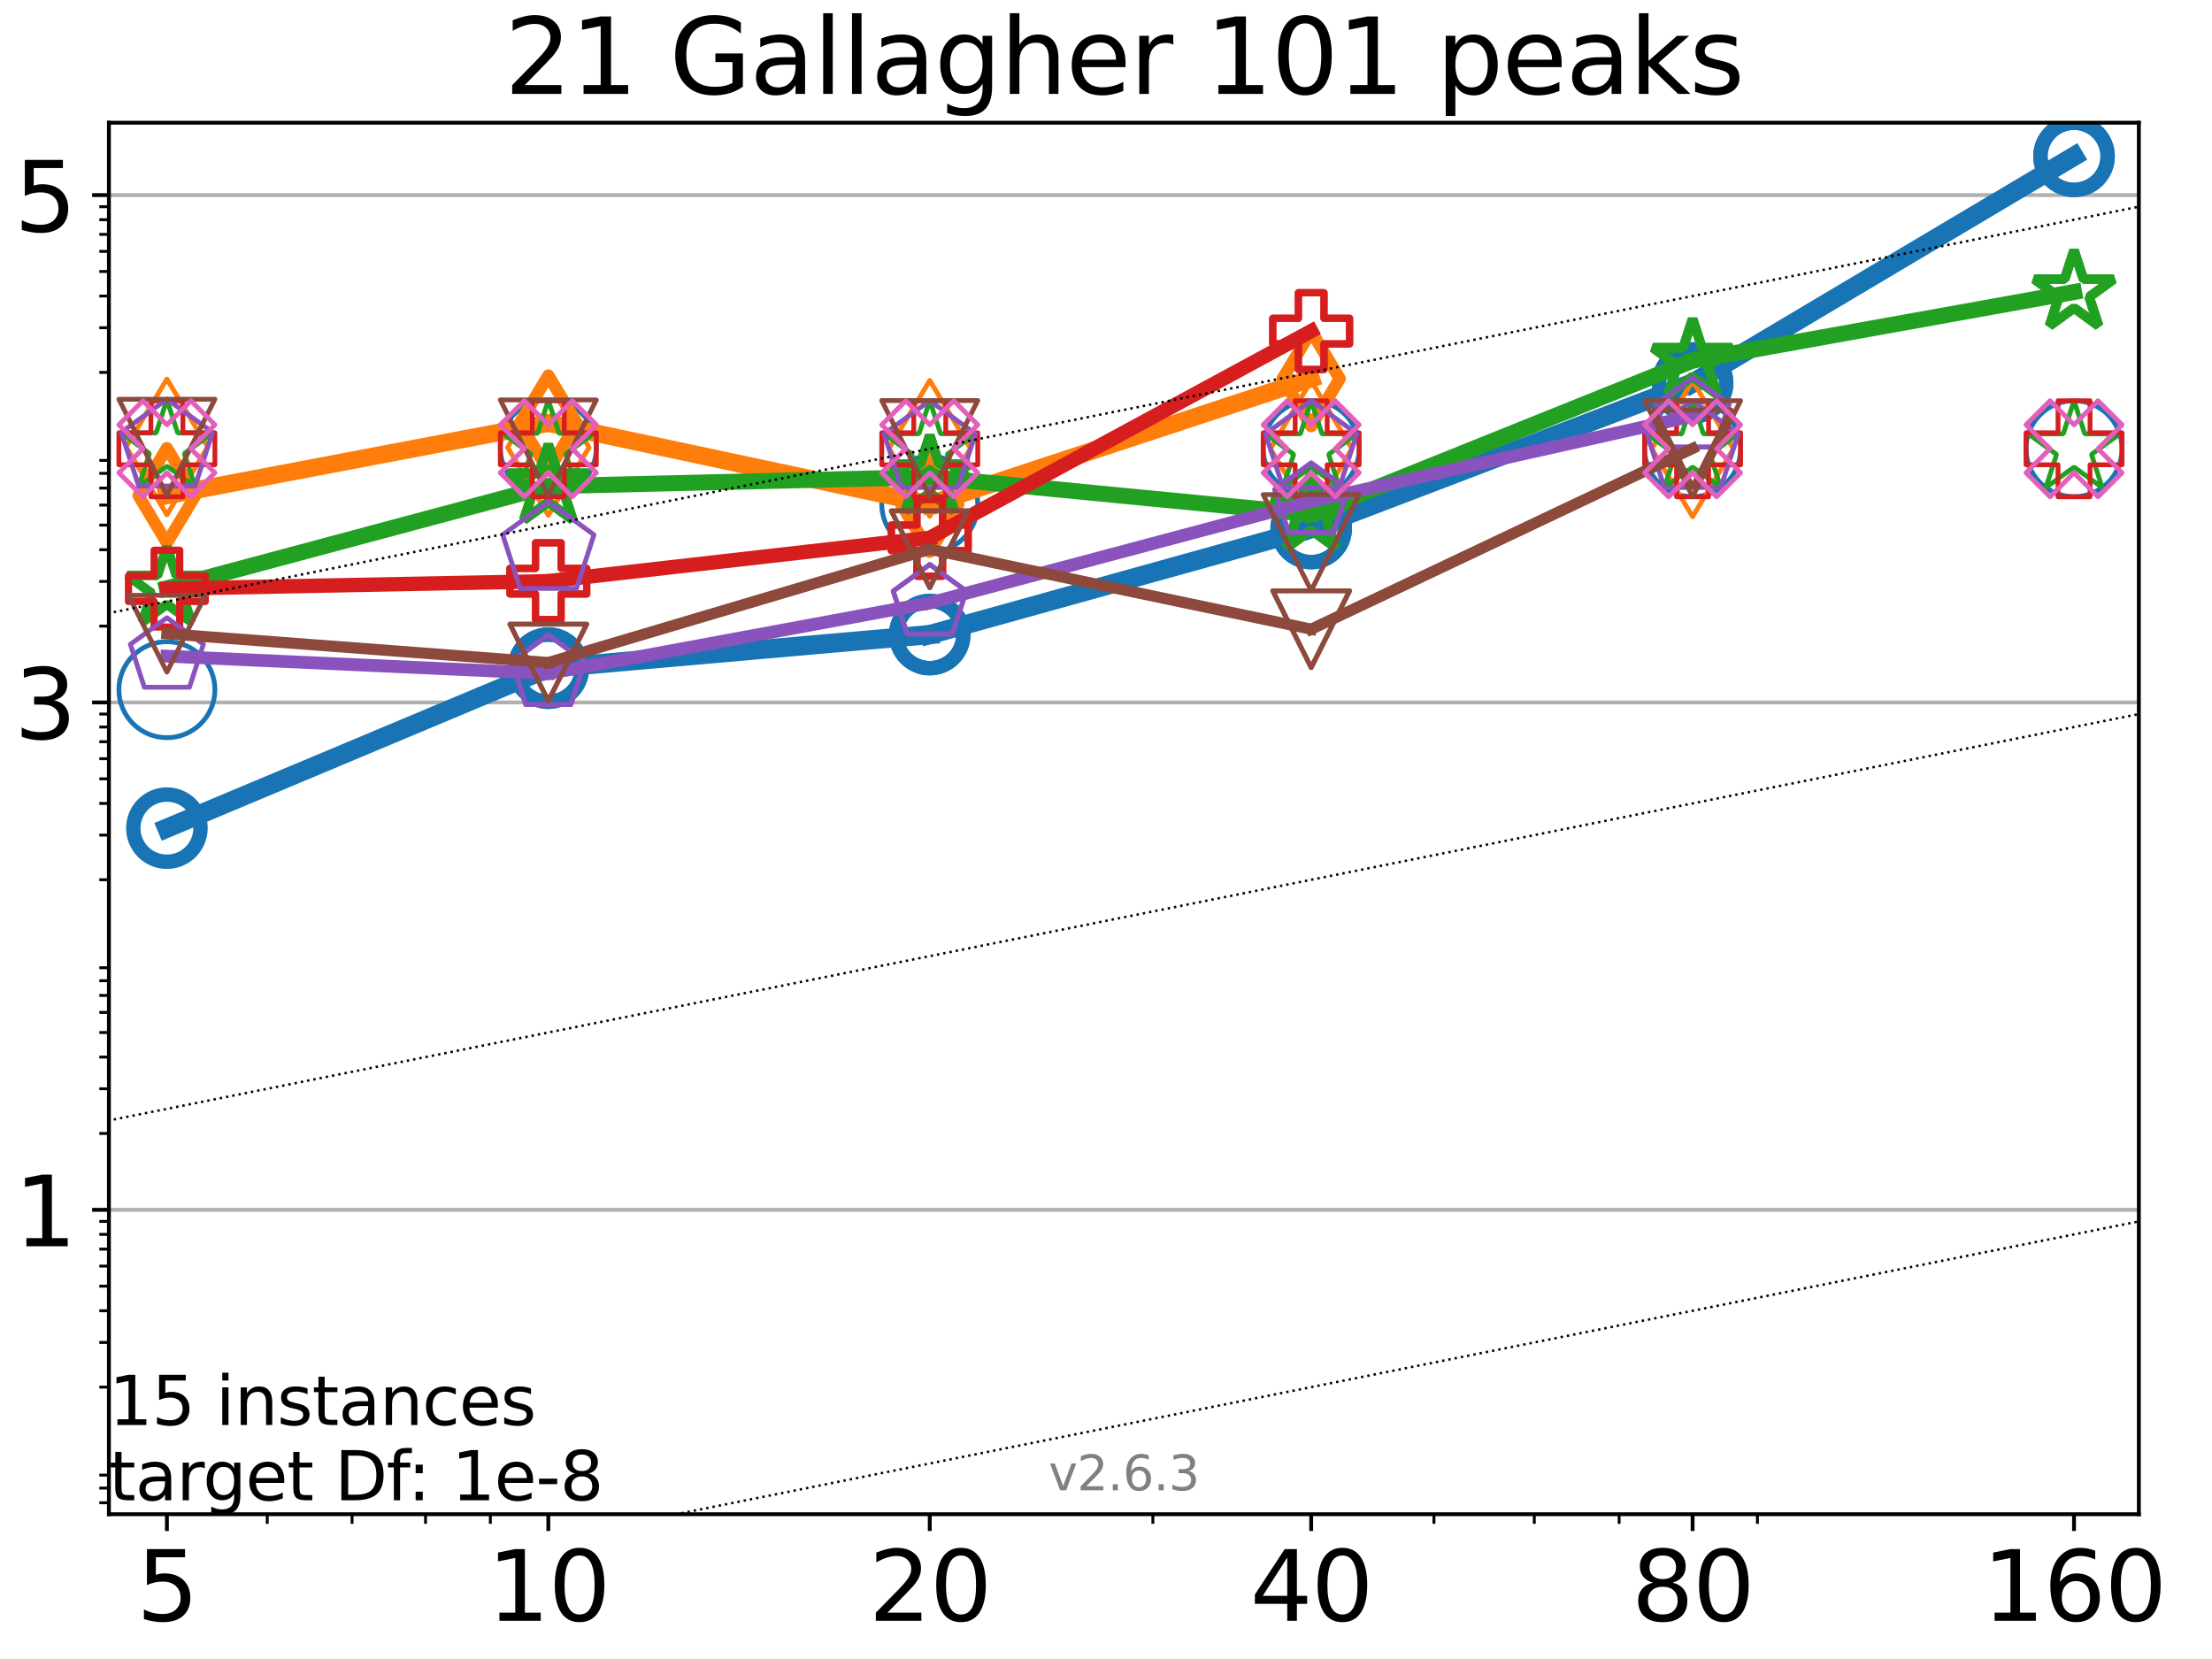 <?xml version="1.0" encoding="utf-8" standalone="no"?>
<!DOCTYPE svg PUBLIC "-//W3C//DTD SVG 1.1//EN"
  "http://www.w3.org/Graphics/SVG/1.1/DTD/svg11.dtd">
<svg height="345.6pt" version="1.1" viewBox="0 0 460.8 345.6" width="460.8pt" xmlns="http://www.w3.org/2000/svg" xmlns:xlink="http://www.w3.org/1999/xlink">
 <defs>
  <style type="text/css">*{stroke-linecap:butt;stroke-linejoin:round;}</style>
 </defs>
 <g id="figure_1">
  <g id="patch_1">
   <path d="M 0 345.6 
L 460.8 345.6 
L 460.8 0 
L 0 0 
z
" style="fill:#ffffff;"/>
  </g>
  <g id="axes_1">
   <g id="patch_2">
    <path d="M 22.69 315.44 
L 445.56 315.44 
L 445.56 25.56 
L 22.69 25.56 
z
" style="fill:#ffffff;"/>
   </g>
   <g id="matplotlib.axis_1">
    <g id="xtick_1">
     <g id="line2d_1">
      <defs>
       <path d="M 0 0 
L 0 3.5 
" id="mf7120e378b" style="stroke:#000000;stroke-width:0.8;"/>
      </defs>
      <g>
       <use style="stroke:#000000;stroke-width:0.8;" x="34.768" xlink:href="#mf7120e378b" y="315.44"/>
      </g>
     </g>
     <g id="text_1">
      <!-- 5 -->
      <g transform="translate(28.405 337.637)scale(0.2 -0.2)">
       <defs>
        <path d="M 691 4666 
L 3169 4666 
L 3169 4134 
L 1269 4134 
L 1269 2991 
Q 1406 3038 1543 3061 
Q 1681 3084 1819 3084 
Q 2600 3084 3056 2656 
Q 3513 2228 3513 1497 
Q 3513 744 3044 326 
Q 2575 -91 1722 -91 
Q 1428 -91 1123 -41 
Q 819 9 494 109 
L 494 744 
Q 775 591 1075 516 
Q 1375 441 1709 441 
Q 2250 441 2565 725 
Q 2881 1009 2881 1497 
Q 2881 1984 2565 2268 
Q 2250 2553 1709 2553 
Q 1456 2553 1204 2497 
Q 953 2441 691 2322 
L 691 4666 
z
" id="DejaVuSans-35" transform="scale(0.016)"/>
       </defs>
       <use xlink:href="#DejaVuSans-35"/>
      </g>
     </g>
    </g>
    <g id="xtick_2">
     <g id="line2d_2">
      <g>
       <use style="stroke:#000000;stroke-width:0.8;" x="114.226" xlink:href="#mf7120e378b" y="315.44"/>
      </g>
     </g>
     <g id="text_2">
      <!-- 10 -->
      <g transform="translate(101.501 337.637)scale(0.2 -0.2)">
       <defs>
        <path d="M 794 531 
L 1825 531 
L 1825 4091 
L 703 3866 
L 703 4441 
L 1819 4666 
L 2450 4666 
L 2450 531 
L 3481 531 
L 3481 0 
L 794 0 
L 794 531 
z
" id="DejaVuSans-31" transform="scale(0.016)"/>
        <path d="M 2034 4250 
Q 1547 4250 1301 3770 
Q 1056 3291 1056 2328 
Q 1056 1369 1301 889 
Q 1547 409 2034 409 
Q 2525 409 2770 889 
Q 3016 1369 3016 2328 
Q 3016 3291 2770 3770 
Q 2525 4250 2034 4250 
z
M 2034 4750 
Q 2819 4750 3233 4129 
Q 3647 3509 3647 2328 
Q 3647 1150 3233 529 
Q 2819 -91 2034 -91 
Q 1250 -91 836 529 
Q 422 1150 422 2328 
Q 422 3509 836 4129 
Q 1250 4750 2034 4750 
z
" id="DejaVuSans-30" transform="scale(0.016)"/>
       </defs>
       <use xlink:href="#DejaVuSans-31"/>
       <use x="63.623" xlink:href="#DejaVuSans-30"/>
      </g>
     </g>
    </g>
    <g id="xtick_3">
     <g id="line2d_3">
      <g>
       <use style="stroke:#000000;stroke-width:0.8;" x="193.684" xlink:href="#mf7120e378b" y="315.44"/>
      </g>
     </g>
     <g id="text_3">
      <!-- 20 -->
      <g transform="translate(180.959 337.637)scale(0.2 -0.2)">
       <defs>
        <path d="M 1228 531 
L 3431 531 
L 3431 0 
L 469 0 
L 469 531 
Q 828 903 1448 1529 
Q 2069 2156 2228 2338 
Q 2531 2678 2651 2914 
Q 2772 3150 2772 3378 
Q 2772 3750 2511 3984 
Q 2250 4219 1831 4219 
Q 1534 4219 1204 4116 
Q 875 4013 500 3803 
L 500 4441 
Q 881 4594 1212 4672 
Q 1544 4750 1819 4750 
Q 2544 4750 2975 4387 
Q 3406 4025 3406 3419 
Q 3406 3131 3298 2873 
Q 3191 2616 2906 2266 
Q 2828 2175 2409 1742 
Q 1991 1309 1228 531 
z
" id="DejaVuSans-32" transform="scale(0.016)"/>
       </defs>
       <use xlink:href="#DejaVuSans-32"/>
       <use x="63.623" xlink:href="#DejaVuSans-30"/>
      </g>
     </g>
    </g>
    <g id="xtick_4">
     <g id="line2d_4">
      <g>
       <use style="stroke:#000000;stroke-width:0.8;" x="273.142" xlink:href="#mf7120e378b" y="315.44"/>
      </g>
     </g>
     <g id="text_4">
      <!-- 40 -->
      <g transform="translate(260.417 337.637)scale(0.2 -0.2)">
       <defs>
        <path d="M 2419 4116 
L 825 1625 
L 2419 1625 
L 2419 4116 
z
M 2253 4666 
L 3047 4666 
L 3047 1625 
L 3713 1625 
L 3713 1100 
L 3047 1100 
L 3047 0 
L 2419 0 
L 2419 1100 
L 313 1100 
L 313 1709 
L 2253 4666 
z
" id="DejaVuSans-34" transform="scale(0.016)"/>
       </defs>
       <use xlink:href="#DejaVuSans-34"/>
       <use x="63.623" xlink:href="#DejaVuSans-30"/>
      </g>
     </g>
    </g>
    <g id="xtick_5">
     <g id="line2d_5">
      <g>
       <use style="stroke:#000000;stroke-width:0.8;" x="352.6" xlink:href="#mf7120e378b" y="315.44"/>
      </g>
     </g>
     <g id="text_5">
      <!-- 80 -->
      <g transform="translate(339.875 337.637)scale(0.2 -0.2)">
       <defs>
        <path d="M 2034 2216 
Q 1584 2216 1326 1975 
Q 1069 1734 1069 1313 
Q 1069 891 1326 650 
Q 1584 409 2034 409 
Q 2484 409 2743 651 
Q 3003 894 3003 1313 
Q 3003 1734 2745 1975 
Q 2488 2216 2034 2216 
z
M 1403 2484 
Q 997 2584 770 2862 
Q 544 3141 544 3541 
Q 544 4100 942 4425 
Q 1341 4750 2034 4750 
Q 2731 4750 3128 4425 
Q 3525 4100 3525 3541 
Q 3525 3141 3298 2862 
Q 3072 2584 2669 2484 
Q 3125 2378 3379 2068 
Q 3634 1759 3634 1313 
Q 3634 634 3220 271 
Q 2806 -91 2034 -91 
Q 1263 -91 848 271 
Q 434 634 434 1313 
Q 434 1759 690 2068 
Q 947 2378 1403 2484 
z
M 1172 3481 
Q 1172 3119 1398 2916 
Q 1625 2713 2034 2713 
Q 2441 2713 2670 2916 
Q 2900 3119 2900 3481 
Q 2900 3844 2670 4047 
Q 2441 4250 2034 4250 
Q 1625 4250 1398 4047 
Q 1172 3844 1172 3481 
z
" id="DejaVuSans-38" transform="scale(0.016)"/>
       </defs>
       <use xlink:href="#DejaVuSans-38"/>
       <use x="63.623" xlink:href="#DejaVuSans-30"/>
      </g>
     </g>
    </g>
    <g id="xtick_6">
     <g id="line2d_6">
      <g>
       <use style="stroke:#000000;stroke-width:0.8;" x="432.058" xlink:href="#mf7120e378b" y="315.44"/>
      </g>
     </g>
     <g id="text_6">
      <!-- 160 -->
      <g transform="translate(412.97 337.637)scale(0.2 -0.2)">
       <defs>
        <path d="M 2113 2584 
Q 1688 2584 1439 2293 
Q 1191 2003 1191 1497 
Q 1191 994 1439 701 
Q 1688 409 2113 409 
Q 2538 409 2786 701 
Q 3034 994 3034 1497 
Q 3034 2003 2786 2293 
Q 2538 2584 2113 2584 
z
M 3366 4563 
L 3366 3988 
Q 3128 4100 2886 4159 
Q 2644 4219 2406 4219 
Q 1781 4219 1451 3797 
Q 1122 3375 1075 2522 
Q 1259 2794 1537 2939 
Q 1816 3084 2150 3084 
Q 2853 3084 3261 2657 
Q 3669 2231 3669 1497 
Q 3669 778 3244 343 
Q 2819 -91 2113 -91 
Q 1303 -91 875 529 
Q 447 1150 447 2328 
Q 447 3434 972 4092 
Q 1497 4750 2381 4750 
Q 2619 4750 2861 4703 
Q 3103 4656 3366 4563 
z
" id="DejaVuSans-36" transform="scale(0.016)"/>
       </defs>
       <use xlink:href="#DejaVuSans-31"/>
       <use x="63.623" xlink:href="#DejaVuSans-36"/>
       <use x="127.246" xlink:href="#DejaVuSans-30"/>
      </g>
     </g>
    </g>
    <g id="xtick_7">
     <g id="line2d_7">
      <defs>
       <path d="M 0 0 
L 0 2 
" id="m68ee0dc138" style="stroke:#000000;stroke-width:0.6;"/>
      </defs>
      <g>
       <use style="stroke:#000000;stroke-width:0.6;" x="55.668" xlink:href="#m68ee0dc138" y="315.44"/>
      </g>
     </g>
    </g>
    <g id="xtick_8">
     <g id="line2d_8">
      <g>
       <use style="stroke:#000000;stroke-width:0.6;" x="73.339" xlink:href="#m68ee0dc138" y="315.44"/>
      </g>
     </g>
    </g>
    <g id="xtick_9">
     <g id="line2d_9">
      <g>
       <use style="stroke:#000000;stroke-width:0.6;" x="88.646" xlink:href="#m68ee0dc138" y="315.44"/>
      </g>
     </g>
    </g>
    <g id="xtick_10">
     <g id="line2d_10">
      <g>
       <use style="stroke:#000000;stroke-width:0.6;" x="102.148" xlink:href="#m68ee0dc138" y="315.44"/>
      </g>
     </g>
    </g>
    <g id="xtick_11">
     <g id="line2d_11">
      <g>
       <use style="stroke:#000000;stroke-width:0.6;" x="240.164" xlink:href="#m68ee0dc138" y="315.44"/>
      </g>
     </g>
    </g>
    <g id="xtick_12">
     <g id="line2d_12">
      <g>
       <use style="stroke:#000000;stroke-width:0.6;" x="298.721" xlink:href="#m68ee0dc138" y="315.44"/>
      </g>
     </g>
    </g>
    <g id="xtick_13">
     <g id="line2d_13">
      <g>
       <use style="stroke:#000000;stroke-width:0.6;" x="319.622" xlink:href="#m68ee0dc138" y="315.44"/>
      </g>
     </g>
    </g>
    <g id="xtick_14">
     <g id="line2d_14">
      <g>
       <use style="stroke:#000000;stroke-width:0.6;" x="337.293" xlink:href="#m68ee0dc138" y="315.44"/>
      </g>
     </g>
    </g>
    <g id="xtick_15">
     <g id="line2d_15">
      <g>
       <use style="stroke:#000000;stroke-width:0.6;" x="366.102" xlink:href="#m68ee0dc138" y="315.44"/>
      </g>
     </g>
    </g>
   </g>
   <g id="matplotlib.axis_2">
    <g id="ytick_1">
     <g id="line2d_16">
      <path clip-path="url(#pb2af4ae849)" d="M 22.69 252.026 
L 445.56 252.026 
" style="fill:none;stroke:#b0b0b0;stroke-linecap:square;stroke-width:0.8;"/>
     </g>
     <g id="line2d_17">
      <defs>
       <path d="M 0 0 
L -3.5 0 
" id="md85fbac424" style="stroke:#000000;stroke-width:0.8;"/>
      </defs>
      <g>
       <use style="stroke:#000000;stroke-width:0.8;" x="22.69" xlink:href="#md85fbac424" y="252.026"/>
      </g>
     </g>
     <g id="text_7">
      <!-- 1 -->
      <g transform="translate(2.965 259.624)scale(0.2 -0.2)">
       <use xlink:href="#DejaVuSans-31"/>
      </g>
     </g>
    </g>
    <g id="ytick_2">
     <g id="line2d_18">
      <path clip-path="url(#pb2af4ae849)" d="M 22.69 146.335 
L 445.56 146.335 
" style="fill:none;stroke:#b0b0b0;stroke-linecap:square;stroke-width:0.8;"/>
     </g>
     <g id="line2d_19">
      <g>
       <use style="stroke:#000000;stroke-width:0.8;" x="22.69" xlink:href="#md85fbac424" y="146.335"/>
      </g>
     </g>
     <g id="text_8">
      <!-- 3 -->
      <g transform="translate(2.965 153.934)scale(0.2 -0.2)">
       <defs>
        <path d="M 2597 2516 
Q 3050 2419 3304 2112 
Q 3559 1806 3559 1356 
Q 3559 666 3084 287 
Q 2609 -91 1734 -91 
Q 1441 -91 1130 -33 
Q 819 25 488 141 
L 488 750 
Q 750 597 1062 519 
Q 1375 441 1716 441 
Q 2309 441 2620 675 
Q 2931 909 2931 1356 
Q 2931 1769 2642 2001 
Q 2353 2234 1838 2234 
L 1294 2234 
L 1294 2753 
L 1863 2753 
Q 2328 2753 2575 2939 
Q 2822 3125 2822 3475 
Q 2822 3834 2567 4026 
Q 2313 4219 1838 4219 
Q 1578 4219 1281 4162 
Q 984 4106 628 3988 
L 628 4550 
Q 988 4650 1302 4700 
Q 1616 4750 1894 4750 
Q 2613 4750 3031 4423 
Q 3450 4097 3450 3541 
Q 3450 3153 3228 2886 
Q 3006 2619 2597 2516 
z
" id="DejaVuSans-33" transform="scale(0.016)"/>
       </defs>
       <use xlink:href="#DejaVuSans-33"/>
      </g>
     </g>
    </g>
    <g id="ytick_3">
     <g id="line2d_20">
      <path clip-path="url(#pb2af4ae849)" d="M 22.69 40.645 
L 445.56 40.645 
" style="fill:none;stroke:#b0b0b0;stroke-linecap:square;stroke-width:0.8;"/>
     </g>
     <g id="line2d_21">
      <g>
       <use style="stroke:#000000;stroke-width:0.8;" x="22.69" xlink:href="#md85fbac424" y="40.645"/>
      </g>
     </g>
     <g id="text_9">
      <!-- 5 -->
      <g transform="translate(2.965 48.243)scale(0.2 -0.2)">
       <use xlink:href="#DejaVuSans-35"/>
      </g>
     </g>
    </g>
    <g id="ytick_4">
     <g id="line2d_22">
      <defs>
       <path d="M 0 0 
L -2 0 
" id="m008a001e74" style="stroke:#000000;stroke-width:0.6;"/>
      </defs>
      <g>
       <use style="stroke:#000000;stroke-width:0.6;" x="22.69" xlink:href="#m008a001e74" y="313.057"/>
      </g>
     </g>
    </g>
    <g id="ytick_5">
     <g id="line2d_23">
      <g>
       <use style="stroke:#000000;stroke-width:0.6;" x="22.69" xlink:href="#m008a001e74" y="309.992"/>
      </g>
     </g>
    </g>
    <g id="ytick_6">
     <g id="line2d_24">
      <g>
       <use style="stroke:#000000;stroke-width:0.6;" x="22.69" xlink:href="#m008a001e74" y="307.289"/>
      </g>
     </g>
    </g>
    <g id="ytick_7">
     <g id="line2d_25">
      <g>
       <use style="stroke:#000000;stroke-width:0.6;" x="22.69" xlink:href="#m008a001e74" y="288.963"/>
      </g>
     </g>
    </g>
    <g id="ytick_8">
     <g id="line2d_26">
      <g>
       <use style="stroke:#000000;stroke-width:0.6;" x="22.69" xlink:href="#m008a001e74" y="279.657"/>
      </g>
     </g>
    </g>
    <g id="ytick_9">
     <g id="line2d_27">
      <g>
       <use style="stroke:#000000;stroke-width:0.6;" x="22.69" xlink:href="#m008a001e74" y="273.055"/>
      </g>
     </g>
    </g>
    <g id="ytick_10">
     <g id="line2d_28">
      <g>
       <use style="stroke:#000000;stroke-width:0.6;" x="22.69" xlink:href="#m008a001e74" y="267.934"/>
      </g>
     </g>
    </g>
    <g id="ytick_11">
     <g id="line2d_29">
      <g>
       <use style="stroke:#000000;stroke-width:0.6;" x="22.69" xlink:href="#m008a001e74" y="263.749"/>
      </g>
     </g>
    </g>
    <g id="ytick_12">
     <g id="line2d_30">
      <g>
       <use style="stroke:#000000;stroke-width:0.6;" x="22.69" xlink:href="#m008a001e74" y="260.212"/>
      </g>
     </g>
    </g>
    <g id="ytick_13">
     <g id="line2d_31">
      <g>
       <use style="stroke:#000000;stroke-width:0.6;" x="22.69" xlink:href="#m008a001e74" y="257.147"/>
      </g>
     </g>
    </g>
    <g id="ytick_14">
     <g id="line2d_32">
      <g>
       <use style="stroke:#000000;stroke-width:0.6;" x="22.69" xlink:href="#m008a001e74" y="254.444"/>
      </g>
     </g>
    </g>
    <g id="ytick_15">
     <g id="line2d_33">
      <g>
       <use style="stroke:#000000;stroke-width:0.6;" x="22.69" xlink:href="#m008a001e74" y="236.118"/>
      </g>
     </g>
    </g>
    <g id="ytick_16">
     <g id="line2d_34">
      <g>
       <use style="stroke:#000000;stroke-width:0.6;" x="22.69" xlink:href="#m008a001e74" y="226.812"/>
      </g>
     </g>
    </g>
    <g id="ytick_17">
     <g id="line2d_35">
      <g>
       <use style="stroke:#000000;stroke-width:0.6;" x="22.69" xlink:href="#m008a001e74" y="220.21"/>
      </g>
     </g>
    </g>
    <g id="ytick_18">
     <g id="line2d_36">
      <g>
       <use style="stroke:#000000;stroke-width:0.6;" x="22.69" xlink:href="#m008a001e74" y="215.089"/>
      </g>
     </g>
    </g>
    <g id="ytick_19">
     <g id="line2d_37">
      <g>
       <use style="stroke:#000000;stroke-width:0.6;" x="22.69" xlink:href="#m008a001e74" y="210.904"/>
      </g>
     </g>
    </g>
    <g id="ytick_20">
     <g id="line2d_38">
      <g>
       <use style="stroke:#000000;stroke-width:0.6;" x="22.69" xlink:href="#m008a001e74" y="207.366"/>
      </g>
     </g>
    </g>
    <g id="ytick_21">
     <g id="line2d_39">
      <g>
       <use style="stroke:#000000;stroke-width:0.6;" x="22.69" xlink:href="#m008a001e74" y="204.302"/>
      </g>
     </g>
    </g>
    <g id="ytick_22">
     <g id="line2d_40">
      <g>
       <use style="stroke:#000000;stroke-width:0.6;" x="22.69" xlink:href="#m008a001e74" y="201.599"/>
      </g>
     </g>
    </g>
    <g id="ytick_23">
     <g id="line2d_41">
      <g>
       <use style="stroke:#000000;stroke-width:0.6;" x="22.69" xlink:href="#m008a001e74" y="183.273"/>
      </g>
     </g>
    </g>
    <g id="ytick_24">
     <g id="line2d_42">
      <g>
       <use style="stroke:#000000;stroke-width:0.6;" x="22.69" xlink:href="#m008a001e74" y="173.967"/>
      </g>
     </g>
    </g>
    <g id="ytick_25">
     <g id="line2d_43">
      <g>
       <use style="stroke:#000000;stroke-width:0.6;" x="22.69" xlink:href="#m008a001e74" y="167.365"/>
      </g>
     </g>
    </g>
    <g id="ytick_26">
     <g id="line2d_44">
      <g>
       <use style="stroke:#000000;stroke-width:0.6;" x="22.69" xlink:href="#m008a001e74" y="162.243"/>
      </g>
     </g>
    </g>
    <g id="ytick_27">
     <g id="line2d_45">
      <g>
       <use style="stroke:#000000;stroke-width:0.6;" x="22.69" xlink:href="#m008a001e74" y="158.059"/>
      </g>
     </g>
    </g>
    <g id="ytick_28">
     <g id="line2d_46">
      <g>
       <use style="stroke:#000000;stroke-width:0.6;" x="22.69" xlink:href="#m008a001e74" y="154.521"/>
      </g>
     </g>
    </g>
    <g id="ytick_29">
     <g id="line2d_47">
      <g>
       <use style="stroke:#000000;stroke-width:0.6;" x="22.69" xlink:href="#m008a001e74" y="151.457"/>
      </g>
     </g>
    </g>
    <g id="ytick_30">
     <g id="line2d_48">
      <g>
       <use style="stroke:#000000;stroke-width:0.6;" x="22.69" xlink:href="#m008a001e74" y="148.753"/>
      </g>
     </g>
    </g>
    <g id="ytick_31">
     <g id="line2d_49">
      <g>
       <use style="stroke:#000000;stroke-width:0.6;" x="22.69" xlink:href="#m008a001e74" y="130.427"/>
      </g>
     </g>
    </g>
    <g id="ytick_32">
     <g id="line2d_50">
      <g>
       <use style="stroke:#000000;stroke-width:0.6;" x="22.69" xlink:href="#m008a001e74" y="121.122"/>
      </g>
     </g>
    </g>
    <g id="ytick_33">
     <g id="line2d_51">
      <g>
       <use style="stroke:#000000;stroke-width:0.6;" x="22.69" xlink:href="#m008a001e74" y="114.519"/>
      </g>
     </g>
    </g>
    <g id="ytick_34">
     <g id="line2d_52">
      <g>
       <use style="stroke:#000000;stroke-width:0.6;" x="22.69" xlink:href="#m008a001e74" y="109.398"/>
      </g>
     </g>
    </g>
    <g id="ytick_35">
     <g id="line2d_53">
      <g>
       <use style="stroke:#000000;stroke-width:0.6;" x="22.69" xlink:href="#m008a001e74" y="105.214"/>
      </g>
     </g>
    </g>
    <g id="ytick_36">
     <g id="line2d_54">
      <g>
       <use style="stroke:#000000;stroke-width:0.6;" x="22.69" xlink:href="#m008a001e74" y="101.676"/>
      </g>
     </g>
    </g>
    <g id="ytick_37">
     <g id="line2d_55">
      <g>
       <use style="stroke:#000000;stroke-width:0.6;" x="22.69" xlink:href="#m008a001e74" y="98.611"/>
      </g>
     </g>
    </g>
    <g id="ytick_38">
     <g id="line2d_56">
      <g>
       <use style="stroke:#000000;stroke-width:0.6;" x="22.69" xlink:href="#m008a001e74" y="95.908"/>
      </g>
     </g>
    </g>
    <g id="ytick_39">
     <g id="line2d_57">
      <g>
       <use style="stroke:#000000;stroke-width:0.6;" x="22.69" xlink:href="#m008a001e74" y="77.582"/>
      </g>
     </g>
    </g>
    <g id="ytick_40">
     <g id="line2d_58">
      <g>
       <use style="stroke:#000000;stroke-width:0.6;" x="22.69" xlink:href="#m008a001e74" y="68.277"/>
      </g>
     </g>
    </g>
    <g id="ytick_41">
     <g id="line2d_59">
      <g>
       <use style="stroke:#000000;stroke-width:0.6;" x="22.69" xlink:href="#m008a001e74" y="61.674"/>
      </g>
     </g>
    </g>
    <g id="ytick_42">
     <g id="line2d_60">
      <g>
       <use style="stroke:#000000;stroke-width:0.6;" x="22.69" xlink:href="#m008a001e74" y="56.553"/>
      </g>
     </g>
    </g>
    <g id="ytick_43">
     <g id="line2d_61">
      <g>
       <use style="stroke:#000000;stroke-width:0.6;" x="22.69" xlink:href="#m008a001e74" y="52.369"/>
      </g>
     </g>
    </g>
    <g id="ytick_44">
     <g id="line2d_62">
      <g>
       <use style="stroke:#000000;stroke-width:0.6;" x="22.69" xlink:href="#m008a001e74" y="48.831"/>
      </g>
     </g>
    </g>
    <g id="ytick_45">
     <g id="line2d_63">
      <g>
       <use style="stroke:#000000;stroke-width:0.6;" x="22.69" xlink:href="#m008a001e74" y="45.766"/>
      </g>
     </g>
    </g>
    <g id="ytick_46">
     <g id="line2d_64">
      <g>
       <use style="stroke:#000000;stroke-width:0.6;" x="22.69" xlink:href="#m008a001e74" y="43.063"/>
      </g>
     </g>
    </g>
   </g>
   <g id="line2d_65">
    <path clip-path="url(#pb2af4ae849)" d="M 34.768 172.519 
L 114.226 139.189 
" style="fill:none;stroke:#1874b4;stroke-linecap:square;stroke-width:4;"/>
    <defs>
     <path d="M 0 7 
C 1.856 7 3.637 6.262 4.95 4.95 
C 6.262 3.637 7 1.856 7 0 
C 7 -1.856 6.262 -3.637 4.95 -4.95 
C 3.637 -6.262 1.856 -7 0 -7 
C -1.856 -7 -3.637 -6.262 -4.95 -4.95 
C -6.262 -3.637 -7 -1.856 -7 0 
C -7 1.856 -6.262 3.637 -4.95 4.95 
C -3.637 6.262 -1.856 7 0 7 
z
" id="me46eba4f21" style="stroke:#1874b4;stroke-width:3;"/>
    </defs>
    <g clip-path="url(#pb2af4ae849)">
     <use style="fill-opacity:0;stroke:#1874b4;stroke-width:3;" x="34.768" xlink:href="#me46eba4f21" y="172.519"/>
     <use style="fill-opacity:0;stroke:#1874b4;stroke-width:3;" x="114.226" xlink:href="#me46eba4f21" y="139.189"/>
    </g>
   </g>
   <g id="line2d_66">
    <path clip-path="url(#pb2af4ae849)" d="M 114.226 139.189 
L 193.684 132.196 
" style="fill:none;stroke:#1874b4;stroke-linecap:square;stroke-width:4;"/>
    <g clip-path="url(#pb2af4ae849)">
     <use style="fill-opacity:0;stroke:#1874b4;stroke-width:3;" x="114.226" xlink:href="#me46eba4f21" y="139.189"/>
     <use style="fill-opacity:0;stroke:#1874b4;stroke-width:3;" x="193.684" xlink:href="#me46eba4f21" y="132.196"/>
    </g>
   </g>
   <g id="line2d_67">
    <path clip-path="url(#pb2af4ae849)" d="M 193.684 132.196 
L 273.142 110.1 
" style="fill:none;stroke:#1874b4;stroke-linecap:square;stroke-width:4;"/>
    <g clip-path="url(#pb2af4ae849)">
     <use style="fill-opacity:0;stroke:#1874b4;stroke-width:3;" x="193.684" xlink:href="#me46eba4f21" y="132.196"/>
     <use style="fill-opacity:0;stroke:#1874b4;stroke-width:3;" x="273.142" xlink:href="#me46eba4f21" y="110.1"/>
    </g>
   </g>
   <g id="line2d_68">
    <path clip-path="url(#pb2af4ae849)" d="M 273.142 110.1 
L 352.6 79.78 
" style="fill:none;stroke:#1874b4;stroke-linecap:square;stroke-width:4;"/>
    <g clip-path="url(#pb2af4ae849)">
     <use style="fill-opacity:0;stroke:#1874b4;stroke-width:3;" x="273.142" xlink:href="#me46eba4f21" y="110.1"/>
     <use style="fill-opacity:0;stroke:#1874b4;stroke-width:3;" x="352.6" xlink:href="#me46eba4f21" y="79.78"/>
    </g>
   </g>
   <g id="line2d_69">
    <path clip-path="url(#pb2af4ae849)" d="M 352.6 79.78 
L 432.058 32.558 
" style="fill:none;stroke:#1874b4;stroke-linecap:square;stroke-width:4;"/>
    <g clip-path="url(#pb2af4ae849)">
     <use style="fill-opacity:0;stroke:#1874b4;stroke-width:3;" x="352.6" xlink:href="#me46eba4f21" y="79.78"/>
     <use style="fill-opacity:0;stroke:#1874b4;stroke-width:3;" x="432.058" xlink:href="#me46eba4f21" y="32.558"/>
    </g>
   </g>
   <g id="line2d_70">
    <path clip-path="url(#pb2af4ae849)" d="M 432.058 32.558 
" style="fill:none;stroke:#1874b4;stroke-linecap:square;stroke-width:4;"/>
    <g clip-path="url(#pb2af4ae849)">
     <use style="fill-opacity:0;stroke:#1874b4;stroke-width:3;" x="432.058" xlink:href="#me46eba4f21" y="32.558"/>
    </g>
   </g>
   <g id="line2d_71"/>
   <g id="line2d_72">
    <defs>
     <path d="M 0 10 
C 2.652 10 5.196 8.946 7.071 7.071 
C 8.946 5.196 10 2.652 10 0 
C 10 -2.652 8.946 -5.196 7.071 -7.071 
C 5.196 -8.946 2.652 -10 0 -10 
C -2.652 -10 -5.196 -8.946 -7.071 -7.071 
C -8.946 -5.196 -10 -2.652 -10 0 
C -10 2.652 -8.946 5.196 -7.071 7.071 
C -5.196 8.946 -2.652 10 0 10 
z
" id="md65b4ccdfb" style="stroke:#1874b4;"/>
    </defs>
    <g clip-path="url(#pb2af4ae849)">
     <use style="fill-opacity:0;stroke:#1874b4;" x="34.768" xlink:href="#md65b4ccdfb" y="143.673"/>
     <use style="fill-opacity:0;stroke:#1874b4;" x="114.226" xlink:href="#md65b4ccdfb" y="93.298"/>
     <use style="fill-opacity:0;stroke:#1874b4;" x="193.684" xlink:href="#md65b4ccdfb" y="105.036"/>
     <use style="fill-opacity:0;stroke:#1874b4;" x="273.142" xlink:href="#md65b4ccdfb" y="93.435"/>
     <use style="fill-opacity:0;stroke:#1874b4;" x="352.6" xlink:href="#md65b4ccdfb" y="93.476"/>
     <use style="fill-opacity:0;stroke:#1874b4;" x="432.058" xlink:href="#md65b4ccdfb" y="93.475"/>
    </g>
   </g>
   <g id="line2d_73">
    <path clip-path="url(#pb2af4ae849)" d="M 34.768 103.219 
L 114.226 88.132 
" style="fill:none;stroke:#ff7d0b;stroke-linecap:square;stroke-width:3.667;"/>
    <defs>
     <path d="M 0 9.899 
L 5.94 0 
L 0 -9.899 
L -5.94 0 
z
" id="m9c236fa593" style="stroke:#ff7d0b;stroke-linejoin:miter;stroke-width:2.5;"/>
    </defs>
    <g clip-path="url(#pb2af4ae849)">
     <use style="fill-opacity:0;stroke:#ff7d0b;stroke-linejoin:miter;stroke-width:2.5;" x="34.768" xlink:href="#m9c236fa593" y="103.219"/>
     <use style="fill-opacity:0;stroke:#ff7d0b;stroke-linejoin:miter;stroke-width:2.5;" x="114.226" xlink:href="#m9c236fa593" y="88.132"/>
    </g>
   </g>
   <g id="line2d_74">
    <path clip-path="url(#pb2af4ae849)" d="M 114.226 88.132 
L 193.684 105.049 
" style="fill:none;stroke:#ff7d0b;stroke-linecap:square;stroke-width:3.667;"/>
    <g clip-path="url(#pb2af4ae849)">
     <use style="fill-opacity:0;stroke:#ff7d0b;stroke-linejoin:miter;stroke-width:2.5;" x="114.226" xlink:href="#m9c236fa593" y="88.132"/>
     <use style="fill-opacity:0;stroke:#ff7d0b;stroke-linejoin:miter;stroke-width:2.5;" x="193.684" xlink:href="#m9c236fa593" y="105.049"/>
    </g>
   </g>
   <g id="line2d_75">
    <path clip-path="url(#pb2af4ae849)" d="M 193.684 105.049 
L 273.142 78.882 
" style="fill:none;stroke:#ff7d0b;stroke-linecap:square;stroke-width:3.667;"/>
    <g clip-path="url(#pb2af4ae849)">
     <use style="fill-opacity:0;stroke:#ff7d0b;stroke-linejoin:miter;stroke-width:2.5;" x="193.684" xlink:href="#m9c236fa593" y="105.049"/>
     <use style="fill-opacity:0;stroke:#ff7d0b;stroke-linejoin:miter;stroke-width:2.5;" x="273.142" xlink:href="#m9c236fa593" y="78.882"/>
    </g>
   </g>
   <g id="line2d_76">
    <path clip-path="url(#pb2af4ae849)" d="M 273.142 78.882 
" style="fill:none;stroke:#ff7d0b;stroke-linecap:square;stroke-width:3.667;"/>
    <g clip-path="url(#pb2af4ae849)">
     <use style="fill-opacity:0;stroke:#ff7d0b;stroke-linejoin:miter;stroke-width:2.5;" x="273.142" xlink:href="#m9c236fa593" y="78.882"/>
    </g>
   </g>
   <g id="line2d_77"/>
   <g id="line2d_78">
    <defs>
     <path d="M 0 14.142 
L 8.485 0 
L 0 -14.142 
L -8.485 0 
z
" id="md92f1bbe0b" style="stroke:#ff7d0b;stroke-linejoin:miter;"/>
    </defs>
    <g clip-path="url(#pb2af4ae849)">
     <use style="fill-opacity:0;stroke:#ff7d0b;stroke-linejoin:miter;" x="34.768" xlink:href="#md92f1bbe0b" y="93.104"/>
     <use style="fill-opacity:0;stroke:#ff7d0b;stroke-linejoin:miter;" x="114.226" xlink:href="#md92f1bbe0b" y="93.206"/>
     <use style="fill-opacity:0;stroke:#ff7d0b;stroke-linejoin:miter;" x="193.684" xlink:href="#md92f1bbe0b" y="93.402"/>
     <use style="fill-opacity:0;stroke:#ff7d0b;stroke-linejoin:miter;" x="273.142" xlink:href="#md92f1bbe0b" y="93.484"/>
     <use style="fill-opacity:0;stroke:#ff7d0b;stroke-linejoin:miter;" x="352.6" xlink:href="#md92f1bbe0b" y="93.49"/>
    </g>
   </g>
   <g id="line2d_79">
    <path clip-path="url(#pb2af4ae849)" d="M 34.768 122.558 
L 114.226 101.279 
" style="fill:none;stroke:#22a022;stroke-linecap:square;stroke-width:3.333;"/>
    <defs>
     <path d="M 0 -8.7 
L -1.953 -2.688 
L -8.274 -2.688 
L -3.16 1.027 
L -5.114 7.038 
L -0 3.323 
L 5.114 7.038 
L 3.16 1.027 
L 8.274 -2.688 
L 1.953 -2.688 
z
" id="m1e116dd0ea" style="stroke:#22a022;stroke-linejoin:bevel;stroke-width:2;"/>
    </defs>
    <g clip-path="url(#pb2af4ae849)">
     <use style="fill-opacity:0;stroke:#22a022;stroke-linejoin:bevel;stroke-width:2;" x="34.768" xlink:href="#m1e116dd0ea" y="122.558"/>
     <use style="fill-opacity:0;stroke:#22a022;stroke-linejoin:bevel;stroke-width:2;" x="114.226" xlink:href="#m1e116dd0ea" y="101.279"/>
    </g>
   </g>
   <g id="line2d_80">
    <path clip-path="url(#pb2af4ae849)" d="M 114.226 101.279 
L 193.684 99.384 
" style="fill:none;stroke:#22a022;stroke-linecap:square;stroke-width:3.333;"/>
    <g clip-path="url(#pb2af4ae849)">
     <use style="fill-opacity:0;stroke:#22a022;stroke-linejoin:bevel;stroke-width:2;" x="114.226" xlink:href="#m1e116dd0ea" y="101.279"/>
     <use style="fill-opacity:0;stroke:#22a022;stroke-linejoin:bevel;stroke-width:2;" x="193.684" xlink:href="#m1e116dd0ea" y="99.384"/>
    </g>
   </g>
   <g id="line2d_81">
    <path clip-path="url(#pb2af4ae849)" d="M 193.684 99.384 
L 273.142 107.077 
" style="fill:none;stroke:#22a022;stroke-linecap:square;stroke-width:3.333;"/>
    <g clip-path="url(#pb2af4ae849)">
     <use style="fill-opacity:0;stroke:#22a022;stroke-linejoin:bevel;stroke-width:2;" x="193.684" xlink:href="#m1e116dd0ea" y="99.384"/>
     <use style="fill-opacity:0;stroke:#22a022;stroke-linejoin:bevel;stroke-width:2;" x="273.142" xlink:href="#m1e116dd0ea" y="107.077"/>
    </g>
   </g>
   <g id="line2d_82">
    <path clip-path="url(#pb2af4ae849)" d="M 273.142 107.077 
L 352.6 75.127 
" style="fill:none;stroke:#22a022;stroke-linecap:square;stroke-width:3.333;"/>
    <g clip-path="url(#pb2af4ae849)">
     <use style="fill-opacity:0;stroke:#22a022;stroke-linejoin:bevel;stroke-width:2;" x="273.142" xlink:href="#m1e116dd0ea" y="107.077"/>
     <use style="fill-opacity:0;stroke:#22a022;stroke-linejoin:bevel;stroke-width:2;" x="352.6" xlink:href="#m1e116dd0ea" y="75.127"/>
    </g>
   </g>
   <g id="line2d_83">
    <path clip-path="url(#pb2af4ae849)" d="M 352.6 75.127 
L 432.058 60.834 
" style="fill:none;stroke:#22a022;stroke-linecap:square;stroke-width:3.333;"/>
    <g clip-path="url(#pb2af4ae849)">
     <use style="fill-opacity:0;stroke:#22a022;stroke-linejoin:bevel;stroke-width:2;" x="352.6" xlink:href="#m1e116dd0ea" y="75.127"/>
     <use style="fill-opacity:0;stroke:#22a022;stroke-linejoin:bevel;stroke-width:2;" x="432.058" xlink:href="#m1e116dd0ea" y="60.834"/>
    </g>
   </g>
   <g id="line2d_84">
    <path clip-path="url(#pb2af4ae849)" d="M 432.058 60.834 
" style="fill:none;stroke:#22a022;stroke-linecap:square;stroke-width:3.333;"/>
    <g clip-path="url(#pb2af4ae849)">
     <use style="fill-opacity:0;stroke:#22a022;stroke-linejoin:bevel;stroke-width:2;" x="432.058" xlink:href="#m1e116dd0ea" y="60.834"/>
    </g>
   </g>
   <g id="line2d_85"/>
   <g id="line2d_86">
    <defs>
     <path d="M 0 -10 
L -2.245 -3.09 
L -9.511 -3.09 
L -3.633 1.18 
L -5.878 8.09 
L -0 3.82 
L 5.878 8.09 
L 3.633 1.18 
L 9.511 -3.09 
L 2.245 -3.09 
z
" id="m5c9fc74708" style="stroke:#22a022;stroke-linejoin:bevel;"/>
    </defs>
    <g clip-path="url(#pb2af4ae849)">
     <use style="fill-opacity:0;stroke:#22a022;stroke-linejoin:bevel;" x="34.768" xlink:href="#m5c9fc74708" y="93.286"/>
     <use style="fill-opacity:0;stroke:#22a022;stroke-linejoin:bevel;" x="114.226" xlink:href="#m5c9fc74708" y="93.362"/>
     <use style="fill-opacity:0;stroke:#22a022;stroke-linejoin:bevel;" x="193.684" xlink:href="#m5c9fc74708" y="93.45"/>
     <use style="fill-opacity:0;stroke:#22a022;stroke-linejoin:bevel;" x="273.142" xlink:href="#m5c9fc74708" y="93.467"/>
     <use style="fill-opacity:0;stroke:#22a022;stroke-linejoin:bevel;" x="352.6" xlink:href="#m5c9fc74708" y="93.475"/>
     <use style="fill-opacity:0;stroke:#22a022;stroke-linejoin:bevel;" x="432.058" xlink:href="#m5c9fc74708" y="93.482"/>
    </g>
   </g>
   <g id="line2d_87">
    <path clip-path="url(#pb2af4ae849)" d="M 34.768 122.627 
L 114.226 121.071 
" style="fill:none;stroke:#d61e1f;stroke-linecap:square;stroke-width:3;"/>
    <defs>
     <path d="M -2.667 8 
L 2.667 8 
L 2.667 2.667 
L 8 2.667 
L 8 -2.667 
L 2.667 -2.667 
L 2.667 -8 
L -2.667 -8 
L -2.667 -2.667 
L -8 -2.667 
L -8 2.667 
L -2.667 2.667 
z
" id="m46aacc9a2f" style="stroke:#d61e1f;stroke-linejoin:miter;stroke-width:1.5;"/>
    </defs>
    <g clip-path="url(#pb2af4ae849)">
     <use style="fill-opacity:0;stroke:#d61e1f;stroke-linejoin:miter;stroke-width:1.5;" x="34.768" xlink:href="#m46aacc9a2f" y="122.627"/>
     <use style="fill-opacity:0;stroke:#d61e1f;stroke-linejoin:miter;stroke-width:1.5;" x="114.226" xlink:href="#m46aacc9a2f" y="121.071"/>
    </g>
   </g>
   <g id="line2d_88">
    <path clip-path="url(#pb2af4ae849)" d="M 114.226 121.071 
L 193.684 112.04 
" style="fill:none;stroke:#d61e1f;stroke-linecap:square;stroke-width:3;"/>
    <g clip-path="url(#pb2af4ae849)">
     <use style="fill-opacity:0;stroke:#d61e1f;stroke-linejoin:miter;stroke-width:1.5;" x="114.226" xlink:href="#m46aacc9a2f" y="121.071"/>
     <use style="fill-opacity:0;stroke:#d61e1f;stroke-linejoin:miter;stroke-width:1.5;" x="193.684" xlink:href="#m46aacc9a2f" y="112.04"/>
    </g>
   </g>
   <g id="line2d_89">
    <path clip-path="url(#pb2af4ae849)" d="M 193.684 112.04 
L 273.142 68.978 
" style="fill:none;stroke:#d61e1f;stroke-linecap:square;stroke-width:3;"/>
    <g clip-path="url(#pb2af4ae849)">
     <use style="fill-opacity:0;stroke:#d61e1f;stroke-linejoin:miter;stroke-width:1.5;" x="193.684" xlink:href="#m46aacc9a2f" y="112.04"/>
     <use style="fill-opacity:0;stroke:#d61e1f;stroke-linejoin:miter;stroke-width:1.5;" x="273.142" xlink:href="#m46aacc9a2f" y="68.978"/>
    </g>
   </g>
   <g id="line2d_90">
    <path clip-path="url(#pb2af4ae849)" d="M 273.142 68.978 
" style="fill:none;stroke:#d61e1f;stroke-linecap:square;stroke-width:3;"/>
    <g clip-path="url(#pb2af4ae849)">
     <use style="fill-opacity:0;stroke:#d61e1f;stroke-linejoin:miter;stroke-width:1.5;" x="273.142" xlink:href="#m46aacc9a2f" y="68.978"/>
    </g>
   </g>
   <g id="line2d_91"/>
   <g id="line2d_92">
    <defs>
     <path d="M -3.333 10 
L 3.333 10 
L 3.333 3.333 
L 10 3.333 
L 10 -3.333 
L 3.333 -3.333 
L 3.333 -10 
L -3.333 -10 
L -3.333 -3.333 
L -10 -3.333 
L -10 3.333 
L -3.333 3.333 
z
" id="m7c21d3115e" style="stroke:#d61e1f;stroke-linejoin:miter;"/>
    </defs>
    <g clip-path="url(#pb2af4ae849)">
     <use style="fill-opacity:0;stroke:#d61e1f;stroke-linejoin:miter;" x="34.768" xlink:href="#m7c21d3115e" y="93.49"/>
     <use style="fill-opacity:0;stroke:#d61e1f;stroke-linejoin:miter;" x="114.226" xlink:href="#m7c21d3115e" y="93.49"/>
     <use style="fill-opacity:0;stroke:#d61e1f;stroke-linejoin:miter;" x="193.684" xlink:href="#m7c21d3115e" y="93.49"/>
     <use style="fill-opacity:0;stroke:#d61e1f;stroke-linejoin:miter;" x="273.142" xlink:href="#m7c21d3115e" y="93.49"/>
     <use style="fill-opacity:0;stroke:#d61e1f;stroke-linejoin:miter;" x="352.6" xlink:href="#m7c21d3115e" y="93.49"/>
     <use style="fill-opacity:0;stroke:#d61e1f;stroke-linejoin:miter;" x="432.058" xlink:href="#m7c21d3115e" y="93.49"/>
    </g>
   </g>
   <g id="line2d_93">
    <path clip-path="url(#pb2af4ae849)" d="M 34.768 136.692 
L 114.226 140.298 
" style="fill:none;stroke:#8a52bd;stroke-linecap:square;stroke-width:2.667;"/>
    <defs>
     <path d="M 0 -8 
L -7.608 -2.472 
L -4.702 6.472 
L 4.702 6.472 
L 7.608 -2.472 
z
" id="m7b7f0037cb" style="stroke:#8a52bd;stroke-linejoin:miter;"/>
    </defs>
    <g clip-path="url(#pb2af4ae849)">
     <use style="fill-opacity:0;stroke:#8a52bd;stroke-linejoin:miter;" x="34.768" xlink:href="#m7b7f0037cb" y="136.692"/>
     <use style="fill-opacity:0;stroke:#8a52bd;stroke-linejoin:miter;" x="114.226" xlink:href="#m7b7f0037cb" y="140.298"/>
    </g>
   </g>
   <g id="line2d_94">
    <path clip-path="url(#pb2af4ae849)" d="M 114.226 140.298 
L 193.684 125.6 
" style="fill:none;stroke:#8a52bd;stroke-linecap:square;stroke-width:2.667;"/>
    <g clip-path="url(#pb2af4ae849)">
     <use style="fill-opacity:0;stroke:#8a52bd;stroke-linejoin:miter;" x="114.226" xlink:href="#m7b7f0037cb" y="140.298"/>
     <use style="fill-opacity:0;stroke:#8a52bd;stroke-linejoin:miter;" x="193.684" xlink:href="#m7b7f0037cb" y="125.6"/>
    </g>
   </g>
   <g id="line2d_95">
    <path clip-path="url(#pb2af4ae849)" d="M 193.684 125.6 
L 273.142 104.438 
" style="fill:none;stroke:#8a52bd;stroke-linecap:square;stroke-width:2.667;"/>
    <g clip-path="url(#pb2af4ae849)">
     <use style="fill-opacity:0;stroke:#8a52bd;stroke-linejoin:miter;" x="193.684" xlink:href="#m7b7f0037cb" y="125.6"/>
     <use style="fill-opacity:0;stroke:#8a52bd;stroke-linejoin:miter;" x="273.142" xlink:href="#m7b7f0037cb" y="104.438"/>
    </g>
   </g>
   <g id="line2d_96">
    <path clip-path="url(#pb2af4ae849)" d="M 273.142 104.438 
L 352.6 86.658 
" style="fill:none;stroke:#8a52bd;stroke-linecap:square;stroke-width:2.667;"/>
    <g clip-path="url(#pb2af4ae849)">
     <use style="fill-opacity:0;stroke:#8a52bd;stroke-linejoin:miter;" x="273.142" xlink:href="#m7b7f0037cb" y="104.438"/>
     <use style="fill-opacity:0;stroke:#8a52bd;stroke-linejoin:miter;" x="352.6" xlink:href="#m7b7f0037cb" y="86.658"/>
    </g>
   </g>
   <g id="line2d_97">
    <path clip-path="url(#pb2af4ae849)" d="M 352.6 86.658 
" style="fill:none;stroke:#8a52bd;stroke-linecap:square;stroke-width:2.667;"/>
    <g clip-path="url(#pb2af4ae849)">
     <use style="fill-opacity:0;stroke:#8a52bd;stroke-linejoin:miter;" x="352.6" xlink:href="#m7b7f0037cb" y="86.658"/>
    </g>
   </g>
   <g id="line2d_98"/>
   <g id="line2d_99">
    <defs>
     <path d="M 0 -10 
L -9.511 -3.09 
L -5.878 8.09 
L 5.878 8.09 
L 9.511 -3.09 
z
" id="mf0726375d0" style="stroke:#8a52bd;stroke-linejoin:miter;"/>
    </defs>
    <g clip-path="url(#pb2af4ae849)">
     <use style="fill-opacity:0;stroke:#8a52bd;stroke-linejoin:miter;" x="34.768" xlink:href="#mf0726375d0" y="93.152"/>
     <use style="fill-opacity:0;stroke:#8a52bd;stroke-linejoin:miter;" x="114.226" xlink:href="#mf0726375d0" y="114.492"/>
     <use style="fill-opacity:0;stroke:#8a52bd;stroke-linejoin:miter;" x="193.684" xlink:href="#mf0726375d0" y="93.468"/>
     <use style="fill-opacity:0;stroke:#8a52bd;stroke-linejoin:miter;" x="273.142" xlink:href="#mf0726375d0" y="93.451"/>
     <use style="fill-opacity:0;stroke:#8a52bd;stroke-linejoin:miter;" x="352.6" xlink:href="#mf0726375d0" y="93.46"/>
    </g>
   </g>
   <g id="line2d_100">
    <path clip-path="url(#pb2af4ae849)" d="M 34.768 132.017 
L 114.226 138.025 
" style="fill:none;stroke:#8c493c;stroke-linecap:square;stroke-width:2.333;"/>
    <defs>
     <path d="M -0 8 
L 8 -8 
L -8 -8 
z
" id="m50be90b2ae" style="stroke:#8c493c;stroke-linejoin:miter;"/>
    </defs>
    <g clip-path="url(#pb2af4ae849)">
     <use style="fill-opacity:0;stroke:#8c493c;stroke-linejoin:miter;" x="34.768" xlink:href="#m50be90b2ae" y="132.017"/>
     <use style="fill-opacity:0;stroke:#8c493c;stroke-linejoin:miter;" x="114.226" xlink:href="#m50be90b2ae" y="138.025"/>
    </g>
   </g>
   <g id="line2d_101">
    <path clip-path="url(#pb2af4ae849)" d="M 114.226 138.025 
L 193.684 114.428 
" style="fill:none;stroke:#8c493c;stroke-linecap:square;stroke-width:2.333;"/>
    <g clip-path="url(#pb2af4ae849)">
     <use style="fill-opacity:0;stroke:#8c493c;stroke-linejoin:miter;" x="114.226" xlink:href="#m50be90b2ae" y="138.025"/>
     <use style="fill-opacity:0;stroke:#8c493c;stroke-linejoin:miter;" x="193.684" xlink:href="#m50be90b2ae" y="114.428"/>
    </g>
   </g>
   <g id="line2d_102">
    <path clip-path="url(#pb2af4ae849)" d="M 193.684 114.428 
L 273.142 131.073 
" style="fill:none;stroke:#8c493c;stroke-linecap:square;stroke-width:2.333;"/>
    <g clip-path="url(#pb2af4ae849)">
     <use style="fill-opacity:0;stroke:#8c493c;stroke-linejoin:miter;" x="193.684" xlink:href="#m50be90b2ae" y="114.428"/>
     <use style="fill-opacity:0;stroke:#8c493c;stroke-linejoin:miter;" x="273.142" xlink:href="#m50be90b2ae" y="131.073"/>
    </g>
   </g>
   <g id="line2d_103">
    <path clip-path="url(#pb2af4ae849)" d="M 273.142 131.073 
L 352.6 93.42 
" style="fill:none;stroke:#8c493c;stroke-linecap:square;stroke-width:2.333;"/>
    <g clip-path="url(#pb2af4ae849)">
     <use style="fill-opacity:0;stroke:#8c493c;stroke-linejoin:miter;" x="273.142" xlink:href="#m50be90b2ae" y="131.073"/>
     <use style="fill-opacity:0;stroke:#8c493c;stroke-linejoin:miter;" x="352.6" xlink:href="#m50be90b2ae" y="93.42"/>
    </g>
   </g>
   <g id="line2d_104">
    <path clip-path="url(#pb2af4ae849)" d="M 352.6 93.42 
" style="fill:none;stroke:#8c493c;stroke-linecap:square;stroke-width:2.333;"/>
    <g clip-path="url(#pb2af4ae849)">
     <use style="fill-opacity:0;stroke:#8c493c;stroke-linejoin:miter;" x="352.6" xlink:href="#m50be90b2ae" y="93.42"/>
    </g>
   </g>
   <g id="line2d_105"/>
   <g id="line2d_106">
    <defs>
     <path d="M -0 10 
L 10 -10 
L -10 -10 
z
" id="mfef9236462" style="stroke:#8c493c;stroke-linejoin:miter;"/>
    </defs>
    <g clip-path="url(#pb2af4ae849)">
     <use style="fill-opacity:0;stroke:#8c493c;stroke-linejoin:miter;" x="34.768" xlink:href="#mfef9236462" y="93.169"/>
     <use style="fill-opacity:0;stroke:#8c493c;stroke-linejoin:miter;" x="114.226" xlink:href="#mfef9236462" y="93.305"/>
     <use style="fill-opacity:0;stroke:#8c493c;stroke-linejoin:miter;" x="193.684" xlink:href="#mfef9236462" y="93.438"/>
     <use style="fill-opacity:0;stroke:#8c493c;stroke-linejoin:miter;" x="273.142" xlink:href="#mfef9236462" y="113.038"/>
     <use style="fill-opacity:0;stroke:#8c493c;stroke-linejoin:miter;" x="352.6" xlink:href="#mfef9236462" y="93.476"/>
    </g>
   </g>
   <g id="line2d_107"/>
   <g id="line2d_108">
    <defs>
     <path d="M -5 10 
L 0 5 
L 5 10 
L 10 5 
L 5 0 
L 10 -5 
L 5 -10 
L 0 -5 
L -5 -10 
L -10 -5 
L -5 0 
L -10 5 
z
" id="m057f545eec" style="stroke:#e35fbb;stroke-linejoin:miter;"/>
    </defs>
    <g clip-path="url(#pb2af4ae849)">
     <use style="fill-opacity:0;stroke:#e35fbb;stroke-linejoin:miter;" x="34.768" xlink:href="#m057f545eec" y="93.49"/>
     <use style="fill-opacity:0;stroke:#e35fbb;stroke-linejoin:miter;" x="114.226" xlink:href="#m057f545eec" y="93.49"/>
     <use style="fill-opacity:0;stroke:#e35fbb;stroke-linejoin:miter;" x="193.684" xlink:href="#m057f545eec" y="93.49"/>
     <use style="fill-opacity:0;stroke:#e35fbb;stroke-linejoin:miter;" x="273.142" xlink:href="#m057f545eec" y="93.49"/>
     <use style="fill-opacity:0;stroke:#e35fbb;stroke-linejoin:miter;" x="352.6" xlink:href="#m057f545eec" y="93.49"/>
     <use style="fill-opacity:0;stroke:#e35fbb;stroke-linejoin:miter;" x="432.058" xlink:href="#m057f545eec" y="93.49"/>
    </g>
   </g>
   <g id="line2d_109"/>
   <g id="line2d_110">
    <path clip-path="url(#pb2af4ae849)" d="M -1 343.848 
L 461.8 251.192 
" style="fill:none;stroke:#000000;stroke-dasharray:0.5,0.825;stroke-dashoffset:0;stroke-width:0.5;"/>
   </g>
   <g id="line2d_111">
    <path clip-path="url(#pb2af4ae849)" d="M -1 238.158 
L 461.8 145.502 
" style="fill:none;stroke:#000000;stroke-dasharray:0.5,0.825;stroke-dashoffset:0;stroke-width:0.5;"/>
   </g>
   <g id="line2d_112">
    <path clip-path="url(#pb2af4ae849)" d="M -1 132.467 
L 461.8 39.812 
" style="fill:none;stroke:#000000;stroke-dasharray:0.5,0.825;stroke-dashoffset:0;stroke-width:0.5;"/>
   </g>
   <g id="line2d_113">
    <path clip-path="url(#pb2af4ae849)" d="M -1 26.777 
L 137.741 -1 
" style="fill:none;stroke:#000000;stroke-dasharray:0.5,0.825;stroke-dashoffset:0;stroke-width:0.5;"/>
   </g>
   <g id="line2d_114">
    <path clip-path="url(#pb2af4ae849)" style="fill:none;stroke:#000000;stroke-dasharray:0.5,0.825;stroke-dashoffset:0;stroke-width:0.5;"/>
   </g>
   <g id="patch_3">
    <path d="M 22.69 315.44 
L 22.69 25.56 
" style="fill:none;stroke:#000000;stroke-linecap:square;stroke-linejoin:miter;stroke-width:0.8;"/>
   </g>
   <g id="patch_4">
    <path d="M 445.56 315.44 
L 445.56 25.56 
" style="fill:none;stroke:#000000;stroke-linecap:square;stroke-linejoin:miter;stroke-width:0.8;"/>
   </g>
   <g id="patch_5">
    <path d="M 22.69 315.44 
L 445.56 315.44 
" style="fill:none;stroke:#000000;stroke-linecap:square;stroke-linejoin:miter;stroke-width:0.8;"/>
   </g>
   <g id="patch_6">
    <path d="M 22.69 25.56 
L 445.56 25.56 
" style="fill:none;stroke:#000000;stroke-linecap:square;stroke-linejoin:miter;stroke-width:0.8;"/>
   </g>
   <g id="text_10">
    <!-- 15 instances -->
    <g transform="translate(22.69 296.851)scale(0.14 -0.14)">
     <defs>
      <path id="DejaVuSans-20" transform="scale(0.016)"/>
      <path d="M 603 3500 
L 1178 3500 
L 1178 0 
L 603 0 
L 603 3500 
z
M 603 4863 
L 1178 4863 
L 1178 4134 
L 603 4134 
L 603 4863 
z
" id="DejaVuSans-69" transform="scale(0.016)"/>
      <path d="M 3513 2113 
L 3513 0 
L 2938 0 
L 2938 2094 
Q 2938 2591 2744 2837 
Q 2550 3084 2163 3084 
Q 1697 3084 1428 2787 
Q 1159 2491 1159 1978 
L 1159 0 
L 581 0 
L 581 3500 
L 1159 3500 
L 1159 2956 
Q 1366 3272 1645 3428 
Q 1925 3584 2291 3584 
Q 2894 3584 3203 3211 
Q 3513 2838 3513 2113 
z
" id="DejaVuSans-6e" transform="scale(0.016)"/>
      <path d="M 2834 3397 
L 2834 2853 
Q 2591 2978 2328 3040 
Q 2066 3103 1784 3103 
Q 1356 3103 1142 2972 
Q 928 2841 928 2578 
Q 928 2378 1081 2264 
Q 1234 2150 1697 2047 
L 1894 2003 
Q 2506 1872 2764 1633 
Q 3022 1394 3022 966 
Q 3022 478 2636 193 
Q 2250 -91 1575 -91 
Q 1294 -91 989 -36 
Q 684 19 347 128 
L 347 722 
Q 666 556 975 473 
Q 1284 391 1588 391 
Q 1994 391 2212 530 
Q 2431 669 2431 922 
Q 2431 1156 2273 1281 
Q 2116 1406 1581 1522 
L 1381 1569 
Q 847 1681 609 1914 
Q 372 2147 372 2553 
Q 372 3047 722 3315 
Q 1072 3584 1716 3584 
Q 2034 3584 2315 3537 
Q 2597 3491 2834 3397 
z
" id="DejaVuSans-73" transform="scale(0.016)"/>
      <path d="M 1172 4494 
L 1172 3500 
L 2356 3500 
L 2356 3053 
L 1172 3053 
L 1172 1153 
Q 1172 725 1289 603 
Q 1406 481 1766 481 
L 2356 481 
L 2356 0 
L 1766 0 
Q 1100 0 847 248 
Q 594 497 594 1153 
L 594 3053 
L 172 3053 
L 172 3500 
L 594 3500 
L 594 4494 
L 1172 4494 
z
" id="DejaVuSans-74" transform="scale(0.016)"/>
      <path d="M 2194 1759 
Q 1497 1759 1228 1600 
Q 959 1441 959 1056 
Q 959 750 1161 570 
Q 1363 391 1709 391 
Q 2188 391 2477 730 
Q 2766 1069 2766 1631 
L 2766 1759 
L 2194 1759 
z
M 3341 1997 
L 3341 0 
L 2766 0 
L 2766 531 
Q 2569 213 2275 61 
Q 1981 -91 1556 -91 
Q 1019 -91 701 211 
Q 384 513 384 1019 
Q 384 1609 779 1909 
Q 1175 2209 1959 2209 
L 2766 2209 
L 2766 2266 
Q 2766 2663 2505 2880 
Q 2244 3097 1772 3097 
Q 1472 3097 1187 3025 
Q 903 2953 641 2809 
L 641 3341 
Q 956 3463 1253 3523 
Q 1550 3584 1831 3584 
Q 2591 3584 2966 3190 
Q 3341 2797 3341 1997 
z
" id="DejaVuSans-61" transform="scale(0.016)"/>
      <path d="M 3122 3366 
L 3122 2828 
Q 2878 2963 2633 3030 
Q 2388 3097 2138 3097 
Q 1578 3097 1268 2742 
Q 959 2388 959 1747 
Q 959 1106 1268 751 
Q 1578 397 2138 397 
Q 2388 397 2633 464 
Q 2878 531 3122 666 
L 3122 134 
Q 2881 22 2623 -34 
Q 2366 -91 2075 -91 
Q 1284 -91 818 406 
Q 353 903 353 1747 
Q 353 2603 823 3093 
Q 1294 3584 2113 3584 
Q 2378 3584 2631 3529 
Q 2884 3475 3122 3366 
z
" id="DejaVuSans-63" transform="scale(0.016)"/>
      <path d="M 3597 1894 
L 3597 1613 
L 953 1613 
Q 991 1019 1311 708 
Q 1631 397 2203 397 
Q 2534 397 2845 478 
Q 3156 559 3463 722 
L 3463 178 
Q 3153 47 2828 -22 
Q 2503 -91 2169 -91 
Q 1331 -91 842 396 
Q 353 884 353 1716 
Q 353 2575 817 3079 
Q 1281 3584 2069 3584 
Q 2775 3584 3186 3129 
Q 3597 2675 3597 1894 
z
M 3022 2063 
Q 3016 2534 2758 2815 
Q 2500 3097 2075 3097 
Q 1594 3097 1305 2825 
Q 1016 2553 972 2059 
L 3022 2063 
z
" id="DejaVuSans-65" transform="scale(0.016)"/>
     </defs>
     <use xlink:href="#DejaVuSans-31"/>
     <use x="63.623" xlink:href="#DejaVuSans-35"/>
     <use x="127.246" xlink:href="#DejaVuSans-20"/>
     <use x="159.033" xlink:href="#DejaVuSans-69"/>
     <use x="186.816" xlink:href="#DejaVuSans-6e"/>
     <use x="250.195" xlink:href="#DejaVuSans-73"/>
     <use x="302.295" xlink:href="#DejaVuSans-74"/>
     <use x="341.504" xlink:href="#DejaVuSans-61"/>
     <use x="402.783" xlink:href="#DejaVuSans-6e"/>
     <use x="466.162" xlink:href="#DejaVuSans-63"/>
     <use x="521.143" xlink:href="#DejaVuSans-65"/>
     <use x="582.666" xlink:href="#DejaVuSans-73"/>
    </g>
    <!-- target Df: 1e-8 -->
    <g transform="translate(22.69 312.528)scale(0.14 -0.14)">
     <defs>
      <path d="M 2631 2963 
Q 2534 3019 2420 3045 
Q 2306 3072 2169 3072 
Q 1681 3072 1420 2755 
Q 1159 2438 1159 1844 
L 1159 0 
L 581 0 
L 581 3500 
L 1159 3500 
L 1159 2956 
Q 1341 3275 1631 3429 
Q 1922 3584 2338 3584 
Q 2397 3584 2469 3576 
Q 2541 3569 2628 3553 
L 2631 2963 
z
" id="DejaVuSans-72" transform="scale(0.016)"/>
      <path d="M 2906 1791 
Q 2906 2416 2648 2759 
Q 2391 3103 1925 3103 
Q 1463 3103 1205 2759 
Q 947 2416 947 1791 
Q 947 1169 1205 825 
Q 1463 481 1925 481 
Q 2391 481 2648 825 
Q 2906 1169 2906 1791 
z
M 3481 434 
Q 3481 -459 3084 -895 
Q 2688 -1331 1869 -1331 
Q 1566 -1331 1297 -1286 
Q 1028 -1241 775 -1147 
L 775 -588 
Q 1028 -725 1275 -790 
Q 1522 -856 1778 -856 
Q 2344 -856 2625 -561 
Q 2906 -266 2906 331 
L 2906 616 
Q 2728 306 2450 153 
Q 2172 0 1784 0 
Q 1141 0 747 490 
Q 353 981 353 1791 
Q 353 2603 747 3093 
Q 1141 3584 1784 3584 
Q 2172 3584 2450 3431 
Q 2728 3278 2906 2969 
L 2906 3500 
L 3481 3500 
L 3481 434 
z
" id="DejaVuSans-67" transform="scale(0.016)"/>
      <path d="M 1259 4147 
L 1259 519 
L 2022 519 
Q 2988 519 3436 956 
Q 3884 1394 3884 2338 
Q 3884 3275 3436 3711 
Q 2988 4147 2022 4147 
L 1259 4147 
z
M 628 4666 
L 1925 4666 
Q 3281 4666 3915 4102 
Q 4550 3538 4550 2338 
Q 4550 1131 3912 565 
Q 3275 0 1925 0 
L 628 0 
L 628 4666 
z
" id="DejaVuSans-44" transform="scale(0.016)"/>
      <path d="M 2375 4863 
L 2375 4384 
L 1825 4384 
Q 1516 4384 1395 4259 
Q 1275 4134 1275 3809 
L 1275 3500 
L 2222 3500 
L 2222 3053 
L 1275 3053 
L 1275 0 
L 697 0 
L 697 3053 
L 147 3053 
L 147 3500 
L 697 3500 
L 697 3744 
Q 697 4328 969 4595 
Q 1241 4863 1831 4863 
L 2375 4863 
z
" id="DejaVuSans-66" transform="scale(0.016)"/>
      <path d="M 750 794 
L 1409 794 
L 1409 0 
L 750 0 
L 750 794 
z
M 750 3309 
L 1409 3309 
L 1409 2516 
L 750 2516 
L 750 3309 
z
" id="DejaVuSans-3a" transform="scale(0.016)"/>
      <path d="M 313 2009 
L 1997 2009 
L 1997 1497 
L 313 1497 
L 313 2009 
z
" id="DejaVuSans-2d" transform="scale(0.016)"/>
     </defs>
     <use xlink:href="#DejaVuSans-74"/>
     <use x="39.209" xlink:href="#DejaVuSans-61"/>
     <use x="100.488" xlink:href="#DejaVuSans-72"/>
     <use x="139.852" xlink:href="#DejaVuSans-67"/>
     <use x="203.328" xlink:href="#DejaVuSans-65"/>
     <use x="264.852" xlink:href="#DejaVuSans-74"/>
     <use x="304.061" xlink:href="#DejaVuSans-20"/>
     <use x="335.848" xlink:href="#DejaVuSans-44"/>
     <use x="412.85" xlink:href="#DejaVuSans-66"/>
     <use x="444.43" xlink:href="#DejaVuSans-3a"/>
     <use x="478.121" xlink:href="#DejaVuSans-20"/>
     <use x="509.908" xlink:href="#DejaVuSans-31"/>
     <use x="573.531" xlink:href="#DejaVuSans-65"/>
     <use x="635.055" xlink:href="#DejaVuSans-2d"/>
     <use x="671.139" xlink:href="#DejaVuSans-38"/>
    </g>
   </g>
   <g id="text_11">
    <!-- v2.6.3 -->
    <g style="fill:#808080;" transform="translate(218.444 310.462)scale(0.1 -0.1)">
     <defs>
      <path d="M 191 3500 
L 800 3500 
L 1894 563 
L 2988 3500 
L 3597 3500 
L 2284 0 
L 1503 0 
L 191 3500 
z
" id="DejaVuSans-76" transform="scale(0.016)"/>
      <path d="M 684 794 
L 1344 794 
L 1344 0 
L 684 0 
L 684 794 
z
" id="DejaVuSans-2e" transform="scale(0.016)"/>
     </defs>
     <use xlink:href="#DejaVuSans-76"/>
     <use x="59.18" xlink:href="#DejaVuSans-32"/>
     <use x="122.803" xlink:href="#DejaVuSans-2e"/>
     <use x="154.59" xlink:href="#DejaVuSans-36"/>
     <use x="218.213" xlink:href="#DejaVuSans-2e"/>
     <use x="250" xlink:href="#DejaVuSans-33"/>
    </g>
   </g>
   <g id="text_12">
    <!-- 21 Gallagher 101 peaks -->
    <g transform="translate(105.078 19.56)scale(0.216 -0.216)">
     <defs>
      <path d="M 3809 666 
L 3809 1919 
L 2778 1919 
L 2778 2438 
L 4434 2438 
L 4434 434 
Q 4069 175 3628 42 
Q 3188 -91 2688 -91 
Q 1594 -91 976 548 
Q 359 1188 359 2328 
Q 359 3472 976 4111 
Q 1594 4750 2688 4750 
Q 3144 4750 3555 4637 
Q 3966 4525 4313 4306 
L 4313 3634 
Q 3963 3931 3569 4081 
Q 3175 4231 2741 4231 
Q 1884 4231 1454 3753 
Q 1025 3275 1025 2328 
Q 1025 1384 1454 906 
Q 1884 428 2741 428 
Q 3075 428 3337 486 
Q 3600 544 3809 666 
z
" id="DejaVuSans-47" transform="scale(0.016)"/>
      <path d="M 603 4863 
L 1178 4863 
L 1178 0 
L 603 0 
L 603 4863 
z
" id="DejaVuSans-6c" transform="scale(0.016)"/>
      <path d="M 3513 2113 
L 3513 0 
L 2938 0 
L 2938 2094 
Q 2938 2591 2744 2837 
Q 2550 3084 2163 3084 
Q 1697 3084 1428 2787 
Q 1159 2491 1159 1978 
L 1159 0 
L 581 0 
L 581 4863 
L 1159 4863 
L 1159 2956 
Q 1366 3272 1645 3428 
Q 1925 3584 2291 3584 
Q 2894 3584 3203 3211 
Q 3513 2838 3513 2113 
z
" id="DejaVuSans-68" transform="scale(0.016)"/>
      <path d="M 1159 525 
L 1159 -1331 
L 581 -1331 
L 581 3500 
L 1159 3500 
L 1159 2969 
Q 1341 3281 1617 3432 
Q 1894 3584 2278 3584 
Q 2916 3584 3314 3078 
Q 3713 2572 3713 1747 
Q 3713 922 3314 415 
Q 2916 -91 2278 -91 
Q 1894 -91 1617 61 
Q 1341 213 1159 525 
z
M 3116 1747 
Q 3116 2381 2855 2742 
Q 2594 3103 2138 3103 
Q 1681 3103 1420 2742 
Q 1159 2381 1159 1747 
Q 1159 1113 1420 752 
Q 1681 391 2138 391 
Q 2594 391 2855 752 
Q 3116 1113 3116 1747 
z
" id="DejaVuSans-70" transform="scale(0.016)"/>
      <path d="M 581 4863 
L 1159 4863 
L 1159 1991 
L 2875 3500 
L 3609 3500 
L 1753 1863 
L 3688 0 
L 2938 0 
L 1159 1709 
L 1159 0 
L 581 0 
L 581 4863 
z
" id="DejaVuSans-6b" transform="scale(0.016)"/>
     </defs>
     <use xlink:href="#DejaVuSans-32"/>
     <use x="63.623" xlink:href="#DejaVuSans-31"/>
     <use x="127.246" xlink:href="#DejaVuSans-20"/>
     <use x="159.033" xlink:href="#DejaVuSans-47"/>
     <use x="236.523" xlink:href="#DejaVuSans-61"/>
     <use x="297.803" xlink:href="#DejaVuSans-6c"/>
     <use x="325.586" xlink:href="#DejaVuSans-6c"/>
     <use x="353.369" xlink:href="#DejaVuSans-61"/>
     <use x="414.648" xlink:href="#DejaVuSans-67"/>
     <use x="478.125" xlink:href="#DejaVuSans-68"/>
     <use x="541.504" xlink:href="#DejaVuSans-65"/>
     <use x="603.027" xlink:href="#DejaVuSans-72"/>
     <use x="644.141" xlink:href="#DejaVuSans-20"/>
     <use x="675.928" xlink:href="#DejaVuSans-31"/>
     <use x="739.551" xlink:href="#DejaVuSans-30"/>
     <use x="803.174" xlink:href="#DejaVuSans-31"/>
     <use x="866.797" xlink:href="#DejaVuSans-20"/>
     <use x="898.584" xlink:href="#DejaVuSans-70"/>
     <use x="962.061" xlink:href="#DejaVuSans-65"/>
     <use x="1023.584" xlink:href="#DejaVuSans-61"/>
     <use x="1084.863" xlink:href="#DejaVuSans-6b"/>
     <use x="1142.773" xlink:href="#DejaVuSans-73"/>
    </g>
   </g>
  </g>
 </g>
 <defs>
  <clipPath id="pb2af4ae849">
   <rect height="289.88" width="422.87" x="22.69" y="25.56"/>
  </clipPath>
 </defs>
</svg>
